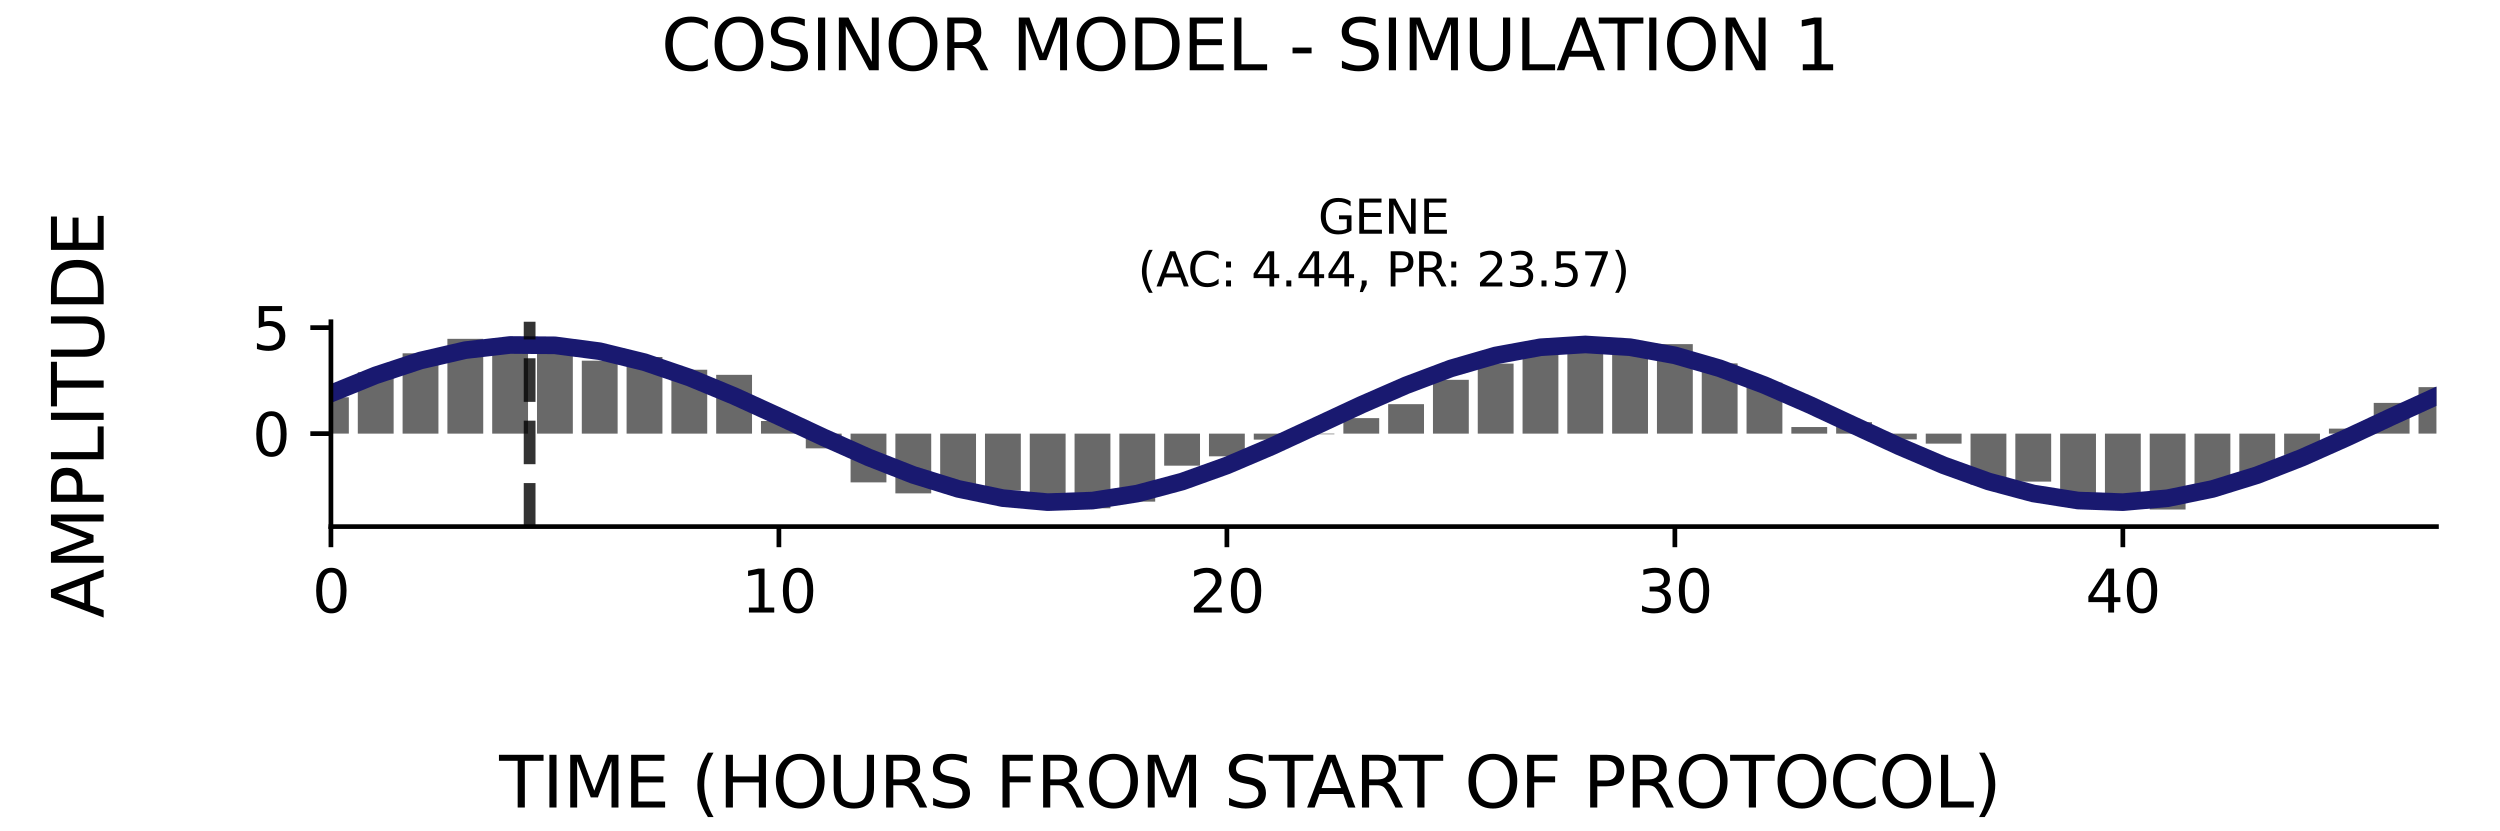 <?xml version="1.0" encoding="utf-8" standalone="no"?>
<!DOCTYPE svg PUBLIC "-//W3C//DTD SVG 1.1//EN"
  "http://www.w3.org/Graphics/SVG/1.1/DTD/svg11.dtd">
<svg xmlns:xlink="http://www.w3.org/1999/xlink" width="424.8pt" height="141.12pt" viewBox="0 0 424.8 141.12" xmlns="http://www.w3.org/2000/svg" version="1.1">
 <defs>
  <style type="text/css">*{stroke-linejoin: round; stroke-linecap: butt}</style>
 </defs>
 <g id="figure_1">
  <g id="patch_1">
   <path d="M 0 141.12 
L 424.8 141.12 
L 424.8 0 
L 0 0 
z
" style="fill: #ffffff"/>
  </g>
  <g id="axes_1">
   <g id="patch_2">
    <path d="M 56.23 89.48 
L 414 89.48 
L 414 54.672 
L 56.23 54.672 
z
" style="fill: #ffffff"/>
   </g>
   <g id="patch_3">
    <path d="M 53.185 73.683 
L 59.275 73.683 
L 59.275 67.506 
L 53.185 67.506 
z
" clip-path="url(#p29f8fad95a)" style="fill: #696969"/>
   </g>
   <g id="patch_4">
    <path d="M 60.797 73.683 
L 66.887 73.683 
L 66.887 63.251 
L 60.797 63.251 
z
" clip-path="url(#p29f8fad95a)" style="fill: #696969"/>
   </g>
   <g id="patch_5">
    <path d="M 68.409 73.683 
L 74.499 73.683 
L 74.499 60.035 
L 68.409 60.035 
z
" clip-path="url(#p29f8fad95a)" style="fill: #696969"/>
   </g>
   <g id="patch_6">
    <path d="M 76.022 73.683 
L 82.111 73.683 
L 82.111 57.573 
L 76.022 57.573 
z
" clip-path="url(#p29f8fad95a)" style="fill: #696969"/>
   </g>
   <g id="patch_7">
    <path d="M 83.634 73.683 
L 89.723 73.683 
L 89.723 58.119 
L 83.634 58.119 
z
" clip-path="url(#p29f8fad95a)" style="fill: #696969"/>
   </g>
   <g id="patch_8">
    <path d="M 91.246 73.683 
L 97.335 73.683 
L 97.335 58.637 
L 91.246 58.637 
z
" clip-path="url(#p29f8fad95a)" style="fill: #696969"/>
   </g>
   <g id="patch_9">
    <path d="M 98.858 73.683 
L 104.948 73.683 
L 104.948 61.285 
L 98.858 61.285 
z
" clip-path="url(#p29f8fad95a)" style="fill: #696969"/>
   </g>
   <g id="patch_10">
    <path d="M 106.47 73.683 
L 112.56 73.683 
L 112.56 60.661 
L 106.47 60.661 
z
" clip-path="url(#p29f8fad95a)" style="fill: #696969"/>
   </g>
   <g id="patch_11">
    <path d="M 114.082 73.683 
L 120.172 73.683 
L 120.172 62.825 
L 114.082 62.825 
z
" clip-path="url(#p29f8fad95a)" style="fill: #696969"/>
   </g>
   <g id="patch_12">
    <path d="M 121.694 73.683 
L 127.784 73.683 
L 127.784 63.692 
L 121.694 63.692 
z
" clip-path="url(#p29f8fad95a)" style="fill: #696969"/>
   </g>
   <g id="patch_13">
    <path d="M 129.306 73.683 
L 135.396 73.683 
L 135.396 71.537 
L 129.306 71.537 
z
" clip-path="url(#p29f8fad95a)" style="fill: #696969"/>
   </g>
   <g id="patch_14">
    <path d="M 136.919 73.683 
L 143.008 73.683 
L 143.008 76.184 
L 136.919 76.184 
z
" clip-path="url(#p29f8fad95a)" style="fill: #696969"/>
   </g>
   <g id="patch_15">
    <path d="M 144.531 73.683 
L 150.62 73.683 
L 150.62 81.966 
L 144.531 81.966 
z
" clip-path="url(#p29f8fad95a)" style="fill: #696969"/>
   </g>
   <g id="patch_16">
    <path d="M 152.143 73.683 
L 158.233 73.683 
L 158.233 83.834 
L 152.143 83.834 
z
" clip-path="url(#p29f8fad95a)" style="fill: #696969"/>
   </g>
   <g id="patch_17">
    <path d="M 159.755 73.683 
L 165.845 73.683 
L 165.845 82.511 
L 159.755 82.511 
z
" clip-path="url(#p29f8fad95a)" style="fill: #696969"/>
   </g>
   <g id="patch_18">
    <path d="M 167.367 73.683 
L 173.457 73.683 
L 173.457 83.356 
L 167.367 83.356 
z
" clip-path="url(#p29f8fad95a)" style="fill: #696969"/>
   </g>
   <g id="patch_19">
    <path d="M 174.979 73.683 
L 181.069 73.683 
L 181.069 84.824 
L 174.979 84.824 
z
" clip-path="url(#p29f8fad95a)" style="fill: #696969"/>
   </g>
   <g id="patch_20">
    <path d="M 182.591 73.683 
L 188.681 73.683 
L 188.681 86.365 
L 182.591 86.365 
z
" clip-path="url(#p29f8fad95a)" style="fill: #696969"/>
   </g>
   <g id="patch_21">
    <path d="M 190.203 73.683 
L 196.293 73.683 
L 196.293 85.237 
L 190.203 85.237 
z
" clip-path="url(#p29f8fad95a)" style="fill: #696969"/>
   </g>
   <g id="patch_22">
    <path d="M 197.816 73.683 
L 203.905 73.683 
L 203.905 79.127 
L 197.816 79.127 
z
" clip-path="url(#p29f8fad95a)" style="fill: #696969"/>
   </g>
   <g id="patch_23">
    <path d="M 205.428 73.683 
L 211.517 73.683 
L 211.517 77.539 
L 205.428 77.539 
z
" clip-path="url(#p29f8fad95a)" style="fill: #696969"/>
   </g>
   <g id="patch_24">
    <path d="M 213.04 73.683 
L 219.13 73.683 
L 219.13 74.701 
L 213.04 74.701 
z
" clip-path="url(#p29f8fad95a)" style="fill: #696969"/>
   </g>
   <g id="patch_25">
    <path d="M 220.652 73.683 
L 226.742 73.683 
L 226.742 73.791 
L 220.652 73.791 
z
" clip-path="url(#p29f8fad95a)" style="fill: #696969"/>
   </g>
   <g id="patch_26">
    <path d="M 228.264 73.683 
L 234.354 73.683 
L 234.354 71.048 
L 228.264 71.048 
z
" clip-path="url(#p29f8fad95a)" style="fill: #696969"/>
   </g>
   <g id="patch_27">
    <path d="M 235.876 73.683 
L 241.966 73.683 
L 241.966 68.675 
L 235.876 68.675 
z
" clip-path="url(#p29f8fad95a)" style="fill: #696969"/>
   </g>
   <g id="patch_28">
    <path d="M 243.488 73.683 
L 249.578 73.683 
L 249.578 64.538 
L 243.488 64.538 
z
" clip-path="url(#p29f8fad95a)" style="fill: #696969"/>
   </g>
   <g id="patch_29">
    <path d="M 251.1 73.683 
L 257.19 73.683 
L 257.19 61.783 
L 251.1 61.783 
z
" clip-path="url(#p29f8fad95a)" style="fill: #696969"/>
   </g>
   <g id="patch_30">
    <path d="M 258.713 73.683 
L 264.802 73.683 
L 264.802 59.318 
L 258.713 59.318 
z
" clip-path="url(#p29f8fad95a)" style="fill: #696969"/>
   </g>
   <g id="patch_31">
    <path d="M 266.325 73.683 
L 272.414 73.683 
L 272.414 59.48 
L 266.325 59.48 
z
" clip-path="url(#p29f8fad95a)" style="fill: #696969"/>
   </g>
   <g id="patch_32">
    <path d="M 273.937 73.683 
L 280.027 73.683 
L 280.027 59.72 
L 273.937 59.72 
z
" clip-path="url(#p29f8fad95a)" style="fill: #696969"/>
   </g>
   <g id="patch_33">
    <path d="M 281.549 73.683 
L 287.639 73.683 
L 287.639 58.475 
L 281.549 58.475 
z
" clip-path="url(#p29f8fad95a)" style="fill: #696969"/>
   </g>
   <g id="patch_34">
    <path d="M 289.161 73.683 
L 295.251 73.683 
L 295.251 61.746 
L 289.161 61.746 
z
" clip-path="url(#p29f8fad95a)" style="fill: #696969"/>
   </g>
   <g id="patch_35">
    <path d="M 296.773 73.683 
L 302.863 73.683 
L 302.863 65.022 
L 296.773 65.022 
z
" clip-path="url(#p29f8fad95a)" style="fill: #696969"/>
   </g>
   <g id="patch_36">
    <path d="M 304.385 73.683 
L 310.475 73.683 
L 310.475 72.561 
L 304.385 72.561 
z
" clip-path="url(#p29f8fad95a)" style="fill: #696969"/>
   </g>
   <g id="patch_37">
    <path d="M 311.997 73.683 
L 318.087 73.683 
L 318.087 71.733 
L 311.997 71.733 
z
" clip-path="url(#p29f8fad95a)" style="fill: #696969"/>
   </g>
   <g id="patch_38">
    <path d="M 319.61 73.683 
L 325.699 73.683 
L 325.699 74.661 
L 319.61 74.661 
z
" clip-path="url(#p29f8fad95a)" style="fill: #696969"/>
   </g>
   <g id="patch_39">
    <path d="M 327.222 73.683 
L 333.311 73.683 
L 333.311 75.382 
L 327.222 75.382 
z
" clip-path="url(#p29f8fad95a)" style="fill: #696969"/>
   </g>
   <g id="patch_40">
    <path d="M 334.834 73.683 
L 340.924 73.683 
L 340.924 82.337 
L 334.834 82.337 
z
" clip-path="url(#p29f8fad95a)" style="fill: #696969"/>
   </g>
   <g id="patch_41">
    <path d="M 342.446 73.683 
L 348.536 73.683 
L 348.536 81.835 
L 342.446 81.835 
z
" clip-path="url(#p29f8fad95a)" style="fill: #696969"/>
   </g>
   <g id="patch_42">
    <path d="M 350.058 73.683 
L 356.148 73.683 
L 356.148 85.599 
L 350.058 85.599 
z
" clip-path="url(#p29f8fad95a)" style="fill: #696969"/>
   </g>
   <g id="patch_43">
    <path d="M 357.67 73.683 
L 363.76 73.683 
L 363.76 85.499 
L 357.67 85.499 
z
" clip-path="url(#p29f8fad95a)" style="fill: #696969"/>
   </g>
   <g id="patch_44">
    <path d="M 365.282 73.683 
L 371.372 73.683 
L 371.372 86.579 
L 365.282 86.579 
z
" clip-path="url(#p29f8fad95a)" style="fill: #696969"/>
   </g>
   <g id="patch_45">
    <path d="M 372.895 73.683 
L 378.984 73.683 
L 378.984 83.203 
L 372.895 83.203 
z
" clip-path="url(#p29f8fad95a)" style="fill: #696969"/>
   </g>
   <g id="patch_46">
    <path d="M 380.507 73.683 
L 386.596 73.683 
L 386.596 80.65 
L 380.507 80.65 
z
" clip-path="url(#p29f8fad95a)" style="fill: #696969"/>
   </g>
   <g id="patch_47">
    <path d="M 388.119 73.683 
L 394.208 73.683 
L 394.208 77.29 
L 388.119 77.29 
z
" clip-path="url(#p29f8fad95a)" style="fill: #696969"/>
   </g>
   <g id="patch_48">
    <path d="M 395.731 73.683 
L 401.821 73.683 
L 401.821 72.831 
L 395.731 72.831 
z
" clip-path="url(#p29f8fad95a)" style="fill: #696969"/>
   </g>
   <g id="patch_49">
    <path d="M 403.343 73.683 
L 409.433 73.683 
L 409.433 68.46 
L 403.343 68.46 
z
" clip-path="url(#p29f8fad95a)" style="fill: #696969"/>
   </g>
   <g id="patch_50">
    <path d="M 410.955 73.683 
L 417.045 73.683 
L 417.045 65.779 
L 410.955 65.779 
z
" clip-path="url(#p29f8fad95a)" style="fill: #696969"/>
   </g>
   <g id="matplotlib.axis_1">
    <g id="xtick_1">
     <g id="line2d_1">
      <defs>
       <path id="ma3a8bb2622" d="M 0 0 
L 0 3.5 
" style="stroke: #000000; stroke-width: 0.8"/>
      </defs>
      <g>
       <use xlink:href="#ma3a8bb2622" x="56.23" y="89.48" style="stroke: #000000; stroke-width: 0.8"/>
      </g>
     </g>
     <g id="text_1">
      <!-- 0 -->
      <g transform="translate(53.049 104.078) scale(0.1 -0.1)">
       <defs>
        <path id="DejaVuSans-30" d="M 2034 4250 
Q 1547 4250 1301 3770 
Q 1056 3291 1056 2328 
Q 1056 1369 1301 889 
Q 1547 409 2034 409 
Q 2525 409 2770 889 
Q 3016 1369 3016 2328 
Q 3016 3291 2770 3770 
Q 2525 4250 2034 4250 
z
M 2034 4750 
Q 2819 4750 3233 4129 
Q 3647 3509 3647 2328 
Q 3647 1150 3233 529 
Q 2819 -91 2034 -91 
Q 1250 -91 836 529 
Q 422 1150 422 2328 
Q 422 3509 836 4129 
Q 1250 4750 2034 4750 
z
" transform="scale(0.016)"/>
       </defs>
       <use xlink:href="#DejaVuSans-30"/>
      </g>
     </g>
    </g>
    <g id="xtick_2">
     <g id="line2d_2">
      <g>
       <use xlink:href="#ma3a8bb2622" x="132.351" y="89.48" style="stroke: #000000; stroke-width: 0.8"/>
      </g>
     </g>
     <g id="text_2">
      <!-- 10 -->
      <g transform="translate(125.989 104.078) scale(0.1 -0.1)">
       <defs>
        <path id="DejaVuSans-31" d="M 794 531 
L 1825 531 
L 1825 4091 
L 703 3866 
L 703 4441 
L 1819 4666 
L 2450 4666 
L 2450 531 
L 3481 531 
L 3481 0 
L 794 0 
L 794 531 
z
" transform="scale(0.016)"/>
       </defs>
       <use xlink:href="#DejaVuSans-31"/>
       <use xlink:href="#DejaVuSans-30" x="63.623"/>
      </g>
     </g>
    </g>
    <g id="xtick_3">
     <g id="line2d_3">
      <g>
       <use xlink:href="#ma3a8bb2622" x="208.473" y="89.48" style="stroke: #000000; stroke-width: 0.8"/>
      </g>
     </g>
     <g id="text_3">
      <!-- 20 -->
      <g transform="translate(202.11 104.078) scale(0.1 -0.1)">
       <defs>
        <path id="DejaVuSans-32" d="M 1228 531 
L 3431 531 
L 3431 0 
L 469 0 
L 469 531 
Q 828 903 1448 1529 
Q 2069 2156 2228 2338 
Q 2531 2678 2651 2914 
Q 2772 3150 2772 3378 
Q 2772 3750 2511 3984 
Q 2250 4219 1831 4219 
Q 1534 4219 1204 4116 
Q 875 4013 500 3803 
L 500 4441 
Q 881 4594 1212 4672 
Q 1544 4750 1819 4750 
Q 2544 4750 2975 4387 
Q 3406 4025 3406 3419 
Q 3406 3131 3298 2873 
Q 3191 2616 2906 2266 
Q 2828 2175 2409 1742 
Q 1991 1309 1228 531 
z
" transform="scale(0.016)"/>
       </defs>
       <use xlink:href="#DejaVuSans-32"/>
       <use xlink:href="#DejaVuSans-30" x="63.623"/>
      </g>
     </g>
    </g>
    <g id="xtick_4">
     <g id="line2d_4">
      <g>
       <use xlink:href="#ma3a8bb2622" x="284.594" y="89.48" style="stroke: #000000; stroke-width: 0.8"/>
      </g>
     </g>
     <g id="text_4">
      <!-- 30 -->
      <g transform="translate(278.231 104.078) scale(0.1 -0.1)">
       <defs>
        <path id="DejaVuSans-33" d="M 2597 2516 
Q 3050 2419 3304 2112 
Q 3559 1806 3559 1356 
Q 3559 666 3084 287 
Q 2609 -91 1734 -91 
Q 1441 -91 1130 -33 
Q 819 25 488 141 
L 488 750 
Q 750 597 1062 519 
Q 1375 441 1716 441 
Q 2309 441 2620 675 
Q 2931 909 2931 1356 
Q 2931 1769 2642 2001 
Q 2353 2234 1838 2234 
L 1294 2234 
L 1294 2753 
L 1863 2753 
Q 2328 2753 2575 2939 
Q 2822 3125 2822 3475 
Q 2822 3834 2567 4026 
Q 2313 4219 1838 4219 
Q 1578 4219 1281 4162 
Q 984 4106 628 3988 
L 628 4550 
Q 988 4650 1302 4700 
Q 1616 4750 1894 4750 
Q 2613 4750 3031 4423 
Q 3450 4097 3450 3541 
Q 3450 3153 3228 2886 
Q 3006 2619 2597 2516 
z
" transform="scale(0.016)"/>
       </defs>
       <use xlink:href="#DejaVuSans-33"/>
       <use xlink:href="#DejaVuSans-30" x="63.623"/>
      </g>
     </g>
    </g>
    <g id="xtick_5">
     <g id="line2d_5">
      <g>
       <use xlink:href="#ma3a8bb2622" x="360.715" y="89.48" style="stroke: #000000; stroke-width: 0.8"/>
      </g>
     </g>
     <g id="text_5">
      <!-- 40 -->
      <g transform="translate(354.353 104.078) scale(0.1 -0.1)">
       <defs>
        <path id="DejaVuSans-34" d="M 2419 4116 
L 825 1625 
L 2419 1625 
L 2419 4116 
z
M 2253 4666 
L 3047 4666 
L 3047 1625 
L 3713 1625 
L 3713 1100 
L 3047 1100 
L 3047 0 
L 2419 0 
L 2419 1100 
L 313 1100 
L 313 1709 
L 2253 4666 
z
" transform="scale(0.016)"/>
       </defs>
       <use xlink:href="#DejaVuSans-34"/>
       <use xlink:href="#DejaVuSans-30" x="63.623"/>
      </g>
     </g>
    </g>
   </g>
   <g id="matplotlib.axis_2">
    <g id="ytick_1">
     <g id="line2d_6">
      <defs>
       <path id="ma0a99eb515" d="M 0 0 
L -3.5 0 
" style="stroke: #000000; stroke-width: 0.8"/>
      </defs>
      <g>
       <use xlink:href="#ma0a99eb515" x="56.23" y="73.683" style="stroke: #000000; stroke-width: 0.8"/>
      </g>
     </g>
     <g id="text_6">
      <!-- 0 -->
      <g transform="translate(42.867 77.482) scale(0.1 -0.1)">
       <use xlink:href="#DejaVuSans-30"/>
      </g>
     </g>
    </g>
    <g id="ytick_2">
     <g id="line2d_7">
      <g>
       <use xlink:href="#ma0a99eb515" x="56.23" y="55.674" style="stroke: #000000; stroke-width: 0.8"/>
      </g>
     </g>
     <g id="text_7">
      <!-- 5 -->
      <g transform="translate(42.867 59.474) scale(0.1 -0.1)">
       <defs>
        <path id="DejaVuSans-35" d="M 691 4666 
L 3169 4666 
L 3169 4134 
L 1269 4134 
L 1269 2991 
Q 1406 3038 1543 3061 
Q 1681 3084 1819 3084 
Q 2600 3084 3056 2656 
Q 3513 2228 3513 1497 
Q 3513 744 3044 326 
Q 2575 -91 1722 -91 
Q 1428 -91 1123 -41 
Q 819 9 494 109 
L 494 744 
Q 775 591 1075 516 
Q 1375 441 1709 441 
Q 2250 441 2565 725 
Q 2881 1009 2881 1497 
Q 2881 1984 2565 2268 
Q 2250 2553 1709 2553 
Q 1456 2553 1204 2497 
Q 953 2441 691 2322 
L 691 4666 
z
" transform="scale(0.016)"/>
       </defs>
       <use xlink:href="#DejaVuSans-35"/>
      </g>
     </g>
    </g>
   </g>
   <g id="line2d_8">
    <path d="M 56.23 66.859 
L 63.842 63.769 
L 71.454 61.256 
L 79.066 59.497 
L 86.679 58.618 
L 94.291 58.679 
L 101.903 59.677 
L 109.515 61.541 
L 117.127 64.139 
L 124.739 67.288 
L 132.351 70.766 
L 139.963 74.326 
L 147.576 77.718 
L 155.188 80.701 
L 162.8 83.065 
L 170.412 84.643 
L 178.024 85.324 
L 185.636 85.058 
L 193.248 83.866 
L 200.86 81.831 
L 208.473 79.098 
L 216.085 75.858 
L 223.697 72.341 
L 231.309 68.796 
L 238.921 65.473 
L 246.533 62.606 
L 254.145 60.399 
L 261.757 59.006 
L 269.37 58.527 
L 276.982 58.996 
L 284.594 60.378 
L 292.206 62.578 
L 299.818 65.438 
L 307.43 68.757 
L 315.042 72.301 
L 322.654 75.82 
L 330.267 79.064 
L 337.879 81.804 
L 345.491 83.848 
L 353.103 85.05 
L 360.715 85.326 
L 368.327 84.656 
L 375.939 83.087 
L 383.551 80.731 
L 391.164 77.754 
L 398.776 74.365 
L 406.388 70.806 
L 414 67.326 
" clip-path="url(#p29f8fad95a)" style="fill: none; stroke: #191970; stroke-width: 3; stroke-linecap: square"/>
   </g>
   <g id="line2d_9">
    <path d="M 89.994 89.48 
L 89.994 54.672 
" clip-path="url(#p29f8fad95a)" style="fill: none; stroke-dasharray: 7.4,3.2; stroke-dashoffset: 0; stroke: #000000; stroke-opacity: 0.8; stroke-width: 2"/>
   </g>
   <g id="patch_51">
    <path d="M 56.23 89.48 
L 56.23 54.672 
" style="fill: none; stroke: #000000; stroke-width: 0.8; stroke-linejoin: miter; stroke-linecap: square"/>
   </g>
   <g id="patch_52">
    <path d="M 56.23 89.48 
L 414 89.48 
" style="fill: none; stroke: #000000; stroke-width: 0.8; stroke-linejoin: miter; stroke-linecap: square"/>
   </g>
   <g id="text_8">
    <!-- GENE -->
    <g transform="translate(223.968 39.714) scale(0.08 -0.08)">
     <defs>
      <path id="DejaVuSans-47" d="M 3809 666 
L 3809 1919 
L 2778 1919 
L 2778 2438 
L 4434 2438 
L 4434 434 
Q 4069 175 3628 42 
Q 3188 -91 2688 -91 
Q 1594 -91 976 548 
Q 359 1188 359 2328 
Q 359 3472 976 4111 
Q 1594 4750 2688 4750 
Q 3144 4750 3555 4637 
Q 3966 4525 4313 4306 
L 4313 3634 
Q 3963 3931 3569 4081 
Q 3175 4231 2741 4231 
Q 1884 4231 1454 3753 
Q 1025 3275 1025 2328 
Q 1025 1384 1454 906 
Q 1884 428 2741 428 
Q 3075 428 3337 486 
Q 3600 544 3809 666 
z
" transform="scale(0.016)"/>
      <path id="DejaVuSans-45" d="M 628 4666 
L 3578 4666 
L 3578 4134 
L 1259 4134 
L 1259 2753 
L 3481 2753 
L 3481 2222 
L 1259 2222 
L 1259 531 
L 3634 531 
L 3634 0 
L 628 0 
L 628 4666 
z
" transform="scale(0.016)"/>
      <path id="DejaVuSans-4e" d="M 628 4666 
L 1478 4666 
L 3547 763 
L 3547 4666 
L 4159 4666 
L 4159 0 
L 3309 0 
L 1241 3903 
L 1241 0 
L 628 0 
L 628 4666 
z
" transform="scale(0.016)"/>
     </defs>
     <use xlink:href="#DejaVuSans-47"/>
     <use xlink:href="#DejaVuSans-45" x="77.49"/>
     <use xlink:href="#DejaVuSans-4e" x="140.674"/>
     <use xlink:href="#DejaVuSans-45" x="215.479"/>
    </g>
    <!-- (AC: 4.44, PR: 23.57) -->
    <g transform="translate(193.331 48.672) scale(0.08 -0.08)">
     <defs>
      <path id="DejaVuSans-28" d="M 1984 4856 
Q 1566 4138 1362 3434 
Q 1159 2731 1159 2009 
Q 1159 1288 1364 580 
Q 1569 -128 1984 -844 
L 1484 -844 
Q 1016 -109 783 600 
Q 550 1309 550 2009 
Q 550 2706 781 3412 
Q 1013 4119 1484 4856 
L 1984 4856 
z
" transform="scale(0.016)"/>
      <path id="DejaVuSans-41" d="M 2188 4044 
L 1331 1722 
L 3047 1722 
L 2188 4044 
z
M 1831 4666 
L 2547 4666 
L 4325 0 
L 3669 0 
L 3244 1197 
L 1141 1197 
L 716 0 
L 50 0 
L 1831 4666 
z
" transform="scale(0.016)"/>
      <path id="DejaVuSans-43" d="M 4122 4306 
L 4122 3641 
Q 3803 3938 3442 4084 
Q 3081 4231 2675 4231 
Q 1875 4231 1450 3742 
Q 1025 3253 1025 2328 
Q 1025 1406 1450 917 
Q 1875 428 2675 428 
Q 3081 428 3442 575 
Q 3803 722 4122 1019 
L 4122 359 
Q 3791 134 3420 21 
Q 3050 -91 2638 -91 
Q 1578 -91 968 557 
Q 359 1206 359 2328 
Q 359 3453 968 4101 
Q 1578 4750 2638 4750 
Q 3056 4750 3426 4639 
Q 3797 4528 4122 4306 
z
" transform="scale(0.016)"/>
      <path id="DejaVuSans-3a" d="M 750 794 
L 1409 794 
L 1409 0 
L 750 0 
L 750 794 
z
M 750 3309 
L 1409 3309 
L 1409 2516 
L 750 2516 
L 750 3309 
z
" transform="scale(0.016)"/>
      <path id="DejaVuSans-20" transform="scale(0.016)"/>
      <path id="DejaVuSans-2e" d="M 684 794 
L 1344 794 
L 1344 0 
L 684 0 
L 684 794 
z
" transform="scale(0.016)"/>
      <path id="DejaVuSans-2c" d="M 750 794 
L 1409 794 
L 1409 256 
L 897 -744 
L 494 -744 
L 750 256 
L 750 794 
z
" transform="scale(0.016)"/>
      <path id="DejaVuSans-50" d="M 1259 4147 
L 1259 2394 
L 2053 2394 
Q 2494 2394 2734 2622 
Q 2975 2850 2975 3272 
Q 2975 3691 2734 3919 
Q 2494 4147 2053 4147 
L 1259 4147 
z
M 628 4666 
L 2053 4666 
Q 2838 4666 3239 4311 
Q 3641 3956 3641 3272 
Q 3641 2581 3239 2228 
Q 2838 1875 2053 1875 
L 1259 1875 
L 1259 0 
L 628 0 
L 628 4666 
z
" transform="scale(0.016)"/>
      <path id="DejaVuSans-52" d="M 2841 2188 
Q 3044 2119 3236 1894 
Q 3428 1669 3622 1275 
L 4263 0 
L 3584 0 
L 2988 1197 
Q 2756 1666 2539 1819 
Q 2322 1972 1947 1972 
L 1259 1972 
L 1259 0 
L 628 0 
L 628 4666 
L 2053 4666 
Q 2853 4666 3247 4331 
Q 3641 3997 3641 3322 
Q 3641 2881 3436 2590 
Q 3231 2300 2841 2188 
z
M 1259 4147 
L 1259 2491 
L 2053 2491 
Q 2509 2491 2742 2702 
Q 2975 2913 2975 3322 
Q 2975 3731 2742 3939 
Q 2509 4147 2053 4147 
L 1259 4147 
z
" transform="scale(0.016)"/>
      <path id="DejaVuSans-37" d="M 525 4666 
L 3525 4666 
L 3525 4397 
L 1831 0 
L 1172 0 
L 2766 4134 
L 525 4134 
L 525 4666 
z
" transform="scale(0.016)"/>
      <path id="DejaVuSans-29" d="M 513 4856 
L 1013 4856 
Q 1481 4119 1714 3412 
Q 1947 2706 1947 2009 
Q 1947 1309 1714 600 
Q 1481 -109 1013 -844 
L 513 -844 
Q 928 -128 1133 580 
Q 1338 1288 1338 2009 
Q 1338 2731 1133 3434 
Q 928 4138 513 4856 
z
" transform="scale(0.016)"/>
     </defs>
     <use xlink:href="#DejaVuSans-28"/>
     <use xlink:href="#DejaVuSans-41" x="39.014"/>
     <use xlink:href="#DejaVuSans-43" x="105.672"/>
     <use xlink:href="#DejaVuSans-3a" x="175.496"/>
     <use xlink:href="#DejaVuSans-20" x="209.188"/>
     <use xlink:href="#DejaVuSans-34" x="240.975"/>
     <use xlink:href="#DejaVuSans-2e" x="304.598"/>
     <use xlink:href="#DejaVuSans-34" x="336.385"/>
     <use xlink:href="#DejaVuSans-34" x="400.008"/>
     <use xlink:href="#DejaVuSans-2c" x="463.631"/>
     <use xlink:href="#DejaVuSans-20" x="495.418"/>
     <use xlink:href="#DejaVuSans-50" x="527.205"/>
     <use xlink:href="#DejaVuSans-52" x="587.508"/>
     <use xlink:href="#DejaVuSans-3a" x="653.865"/>
     <use xlink:href="#DejaVuSans-20" x="687.557"/>
     <use xlink:href="#DejaVuSans-32" x="719.344"/>
     <use xlink:href="#DejaVuSans-33" x="782.967"/>
     <use xlink:href="#DejaVuSans-2e" x="846.59"/>
     <use xlink:href="#DejaVuSans-35" x="878.377"/>
     <use xlink:href="#DejaVuSans-37" x="942"/>
     <use xlink:href="#DejaVuSans-29" x="1005.623"/>
    </g>
   </g>
  </g>
  <g id="text_9">
   <!-- COSINOR MODEL - SIMULATION 1 -->
   <g transform="translate(112.352 11.941) scale(0.12 -0.12)">
    <defs>
     <path id="DejaVuSans-4f" d="M 2522 4238 
Q 1834 4238 1429 3725 
Q 1025 3213 1025 2328 
Q 1025 1447 1429 934 
Q 1834 422 2522 422 
Q 3209 422 3611 934 
Q 4013 1447 4013 2328 
Q 4013 3213 3611 3725 
Q 3209 4238 2522 4238 
z
M 2522 4750 
Q 3503 4750 4090 4092 
Q 4678 3434 4678 2328 
Q 4678 1225 4090 567 
Q 3503 -91 2522 -91 
Q 1538 -91 948 565 
Q 359 1222 359 2328 
Q 359 3434 948 4092 
Q 1538 4750 2522 4750 
z
" transform="scale(0.016)"/>
     <path id="DejaVuSans-53" d="M 3425 4513 
L 3425 3897 
Q 3066 4069 2747 4153 
Q 2428 4238 2131 4238 
Q 1616 4238 1336 4038 
Q 1056 3838 1056 3469 
Q 1056 3159 1242 3001 
Q 1428 2844 1947 2747 
L 2328 2669 
Q 3034 2534 3370 2195 
Q 3706 1856 3706 1288 
Q 3706 609 3251 259 
Q 2797 -91 1919 -91 
Q 1588 -91 1214 -16 
Q 841 59 441 206 
L 441 856 
Q 825 641 1194 531 
Q 1563 422 1919 422 
Q 2459 422 2753 634 
Q 3047 847 3047 1241 
Q 3047 1584 2836 1778 
Q 2625 1972 2144 2069 
L 1759 2144 
Q 1053 2284 737 2584 
Q 422 2884 422 3419 
Q 422 4038 858 4394 
Q 1294 4750 2059 4750 
Q 2388 4750 2728 4690 
Q 3069 4631 3425 4513 
z
" transform="scale(0.016)"/>
     <path id="DejaVuSans-49" d="M 628 4666 
L 1259 4666 
L 1259 0 
L 628 0 
L 628 4666 
z
" transform="scale(0.016)"/>
     <path id="DejaVuSans-4d" d="M 628 4666 
L 1569 4666 
L 2759 1491 
L 3956 4666 
L 4897 4666 
L 4897 0 
L 4281 0 
L 4281 4097 
L 3078 897 
L 2444 897 
L 1241 4097 
L 1241 0 
L 628 0 
L 628 4666 
z
" transform="scale(0.016)"/>
     <path id="DejaVuSans-44" d="M 1259 4147 
L 1259 519 
L 2022 519 
Q 2988 519 3436 956 
Q 3884 1394 3884 2338 
Q 3884 3275 3436 3711 
Q 2988 4147 2022 4147 
L 1259 4147 
z
M 628 4666 
L 1925 4666 
Q 3281 4666 3915 4102 
Q 4550 3538 4550 2338 
Q 4550 1131 3912 565 
Q 3275 0 1925 0 
L 628 0 
L 628 4666 
z
" transform="scale(0.016)"/>
     <path id="DejaVuSans-4c" d="M 628 4666 
L 1259 4666 
L 1259 531 
L 3531 531 
L 3531 0 
L 628 0 
L 628 4666 
z
" transform="scale(0.016)"/>
     <path id="DejaVuSans-2d" d="M 313 2009 
L 1997 2009 
L 1997 1497 
L 313 1497 
L 313 2009 
z
" transform="scale(0.016)"/>
     <path id="DejaVuSans-55" d="M 556 4666 
L 1191 4666 
L 1191 1831 
Q 1191 1081 1462 751 
Q 1734 422 2344 422 
Q 2950 422 3222 751 
Q 3494 1081 3494 1831 
L 3494 4666 
L 4128 4666 
L 4128 1753 
Q 4128 841 3676 375 
Q 3225 -91 2344 -91 
Q 1459 -91 1007 375 
Q 556 841 556 1753 
L 556 4666 
z
" transform="scale(0.016)"/>
     <path id="DejaVuSans-54" d="M -19 4666 
L 3928 4666 
L 3928 4134 
L 2272 4134 
L 2272 0 
L 1638 0 
L 1638 4134 
L -19 4134 
L -19 4666 
z
" transform="scale(0.016)"/>
    </defs>
    <use xlink:href="#DejaVuSans-43"/>
    <use xlink:href="#DejaVuSans-4f" x="69.824"/>
    <use xlink:href="#DejaVuSans-53" x="148.535"/>
    <use xlink:href="#DejaVuSans-49" x="212.012"/>
    <use xlink:href="#DejaVuSans-4e" x="241.504"/>
    <use xlink:href="#DejaVuSans-4f" x="316.309"/>
    <use xlink:href="#DejaVuSans-52" x="395.02"/>
    <use xlink:href="#DejaVuSans-20" x="464.502"/>
    <use xlink:href="#DejaVuSans-4d" x="496.289"/>
    <use xlink:href="#DejaVuSans-4f" x="582.568"/>
    <use xlink:href="#DejaVuSans-44" x="661.279"/>
    <use xlink:href="#DejaVuSans-45" x="738.281"/>
    <use xlink:href="#DejaVuSans-4c" x="801.465"/>
    <use xlink:href="#DejaVuSans-20" x="857.178"/>
    <use xlink:href="#DejaVuSans-2d" x="888.965"/>
    <use xlink:href="#DejaVuSans-20" x="925.049"/>
    <use xlink:href="#DejaVuSans-53" x="956.836"/>
    <use xlink:href="#DejaVuSans-49" x="1020.312"/>
    <use xlink:href="#DejaVuSans-4d" x="1049.805"/>
    <use xlink:href="#DejaVuSans-55" x="1136.084"/>
    <use xlink:href="#DejaVuSans-4c" x="1209.277"/>
    <use xlink:href="#DejaVuSans-41" x="1267.24"/>
    <use xlink:href="#DejaVuSans-54" x="1327.898"/>
    <use xlink:href="#DejaVuSans-49" x="1388.982"/>
    <use xlink:href="#DejaVuSans-4f" x="1418.475"/>
    <use xlink:href="#DejaVuSans-4e" x="1497.186"/>
    <use xlink:href="#DejaVuSans-20" x="1571.99"/>
    <use xlink:href="#DejaVuSans-31" x="1603.777"/>
   </g>
  </g>
  <g id="text_10">
   <!-- TIME (HOURS FROM START OF PROTOCOL) -->
   <g transform="translate(84.817 137.213) scale(0.12 -0.12)">
    <defs>
     <path id="DejaVuSans-48" d="M 628 4666 
L 1259 4666 
L 1259 2753 
L 3553 2753 
L 3553 4666 
L 4184 4666 
L 4184 0 
L 3553 0 
L 3553 2222 
L 1259 2222 
L 1259 0 
L 628 0 
L 628 4666 
z
" transform="scale(0.016)"/>
     <path id="DejaVuSans-46" d="M 628 4666 
L 3309 4666 
L 3309 4134 
L 1259 4134 
L 1259 2759 
L 3109 2759 
L 3109 2228 
L 1259 2228 
L 1259 0 
L 628 0 
L 628 4666 
z
" transform="scale(0.016)"/>
    </defs>
    <use xlink:href="#DejaVuSans-54"/>
    <use xlink:href="#DejaVuSans-49" x="61.084"/>
    <use xlink:href="#DejaVuSans-4d" x="90.576"/>
    <use xlink:href="#DejaVuSans-45" x="176.855"/>
    <use xlink:href="#DejaVuSans-20" x="240.039"/>
    <use xlink:href="#DejaVuSans-28" x="271.826"/>
    <use xlink:href="#DejaVuSans-48" x="310.84"/>
    <use xlink:href="#DejaVuSans-4f" x="386.035"/>
    <use xlink:href="#DejaVuSans-55" x="464.746"/>
    <use xlink:href="#DejaVuSans-52" x="537.939"/>
    <use xlink:href="#DejaVuSans-53" x="607.422"/>
    <use xlink:href="#DejaVuSans-20" x="670.898"/>
    <use xlink:href="#DejaVuSans-46" x="702.686"/>
    <use xlink:href="#DejaVuSans-52" x="760.205"/>
    <use xlink:href="#DejaVuSans-4f" x="829.688"/>
    <use xlink:href="#DejaVuSans-4d" x="908.398"/>
    <use xlink:href="#DejaVuSans-20" x="994.678"/>
    <use xlink:href="#DejaVuSans-53" x="1026.465"/>
    <use xlink:href="#DejaVuSans-54" x="1089.941"/>
    <use xlink:href="#DejaVuSans-41" x="1143.275"/>
    <use xlink:href="#DejaVuSans-52" x="1211.684"/>
    <use xlink:href="#DejaVuSans-54" x="1273.916"/>
    <use xlink:href="#DejaVuSans-20" x="1335"/>
    <use xlink:href="#DejaVuSans-4f" x="1366.787"/>
    <use xlink:href="#DejaVuSans-46" x="1445.498"/>
    <use xlink:href="#DejaVuSans-20" x="1503.018"/>
    <use xlink:href="#DejaVuSans-50" x="1534.805"/>
    <use xlink:href="#DejaVuSans-52" x="1595.107"/>
    <use xlink:href="#DejaVuSans-4f" x="1664.59"/>
    <use xlink:href="#DejaVuSans-54" x="1743.301"/>
    <use xlink:href="#DejaVuSans-4f" x="1804.385"/>
    <use xlink:href="#DejaVuSans-43" x="1883.096"/>
    <use xlink:href="#DejaVuSans-4f" x="1952.92"/>
    <use xlink:href="#DejaVuSans-4c" x="2031.631"/>
    <use xlink:href="#DejaVuSans-29" x="2087.344"/>
   </g>
  </g>
  <g id="text_11">
   <!-- AMPLITUDE -->
   <g transform="translate(17.614 105.039) rotate(-90) scale(0.12 -0.12)">
    <use xlink:href="#DejaVuSans-41"/>
    <use xlink:href="#DejaVuSans-4d" x="68.408"/>
    <use xlink:href="#DejaVuSans-50" x="154.688"/>
    <use xlink:href="#DejaVuSans-4c" x="214.99"/>
    <use xlink:href="#DejaVuSans-49" x="270.703"/>
    <use xlink:href="#DejaVuSans-54" x="300.195"/>
    <use xlink:href="#DejaVuSans-55" x="361.279"/>
    <use xlink:href="#DejaVuSans-44" x="434.473"/>
    <use xlink:href="#DejaVuSans-45" x="511.475"/>
   </g>
  </g>
 </g>
 <defs>
  <clipPath id="p29f8fad95a">
   <rect x="56.23" y="54.672" width="357.77" height="34.808"/>
  </clipPath>
 </defs>
</svg>
